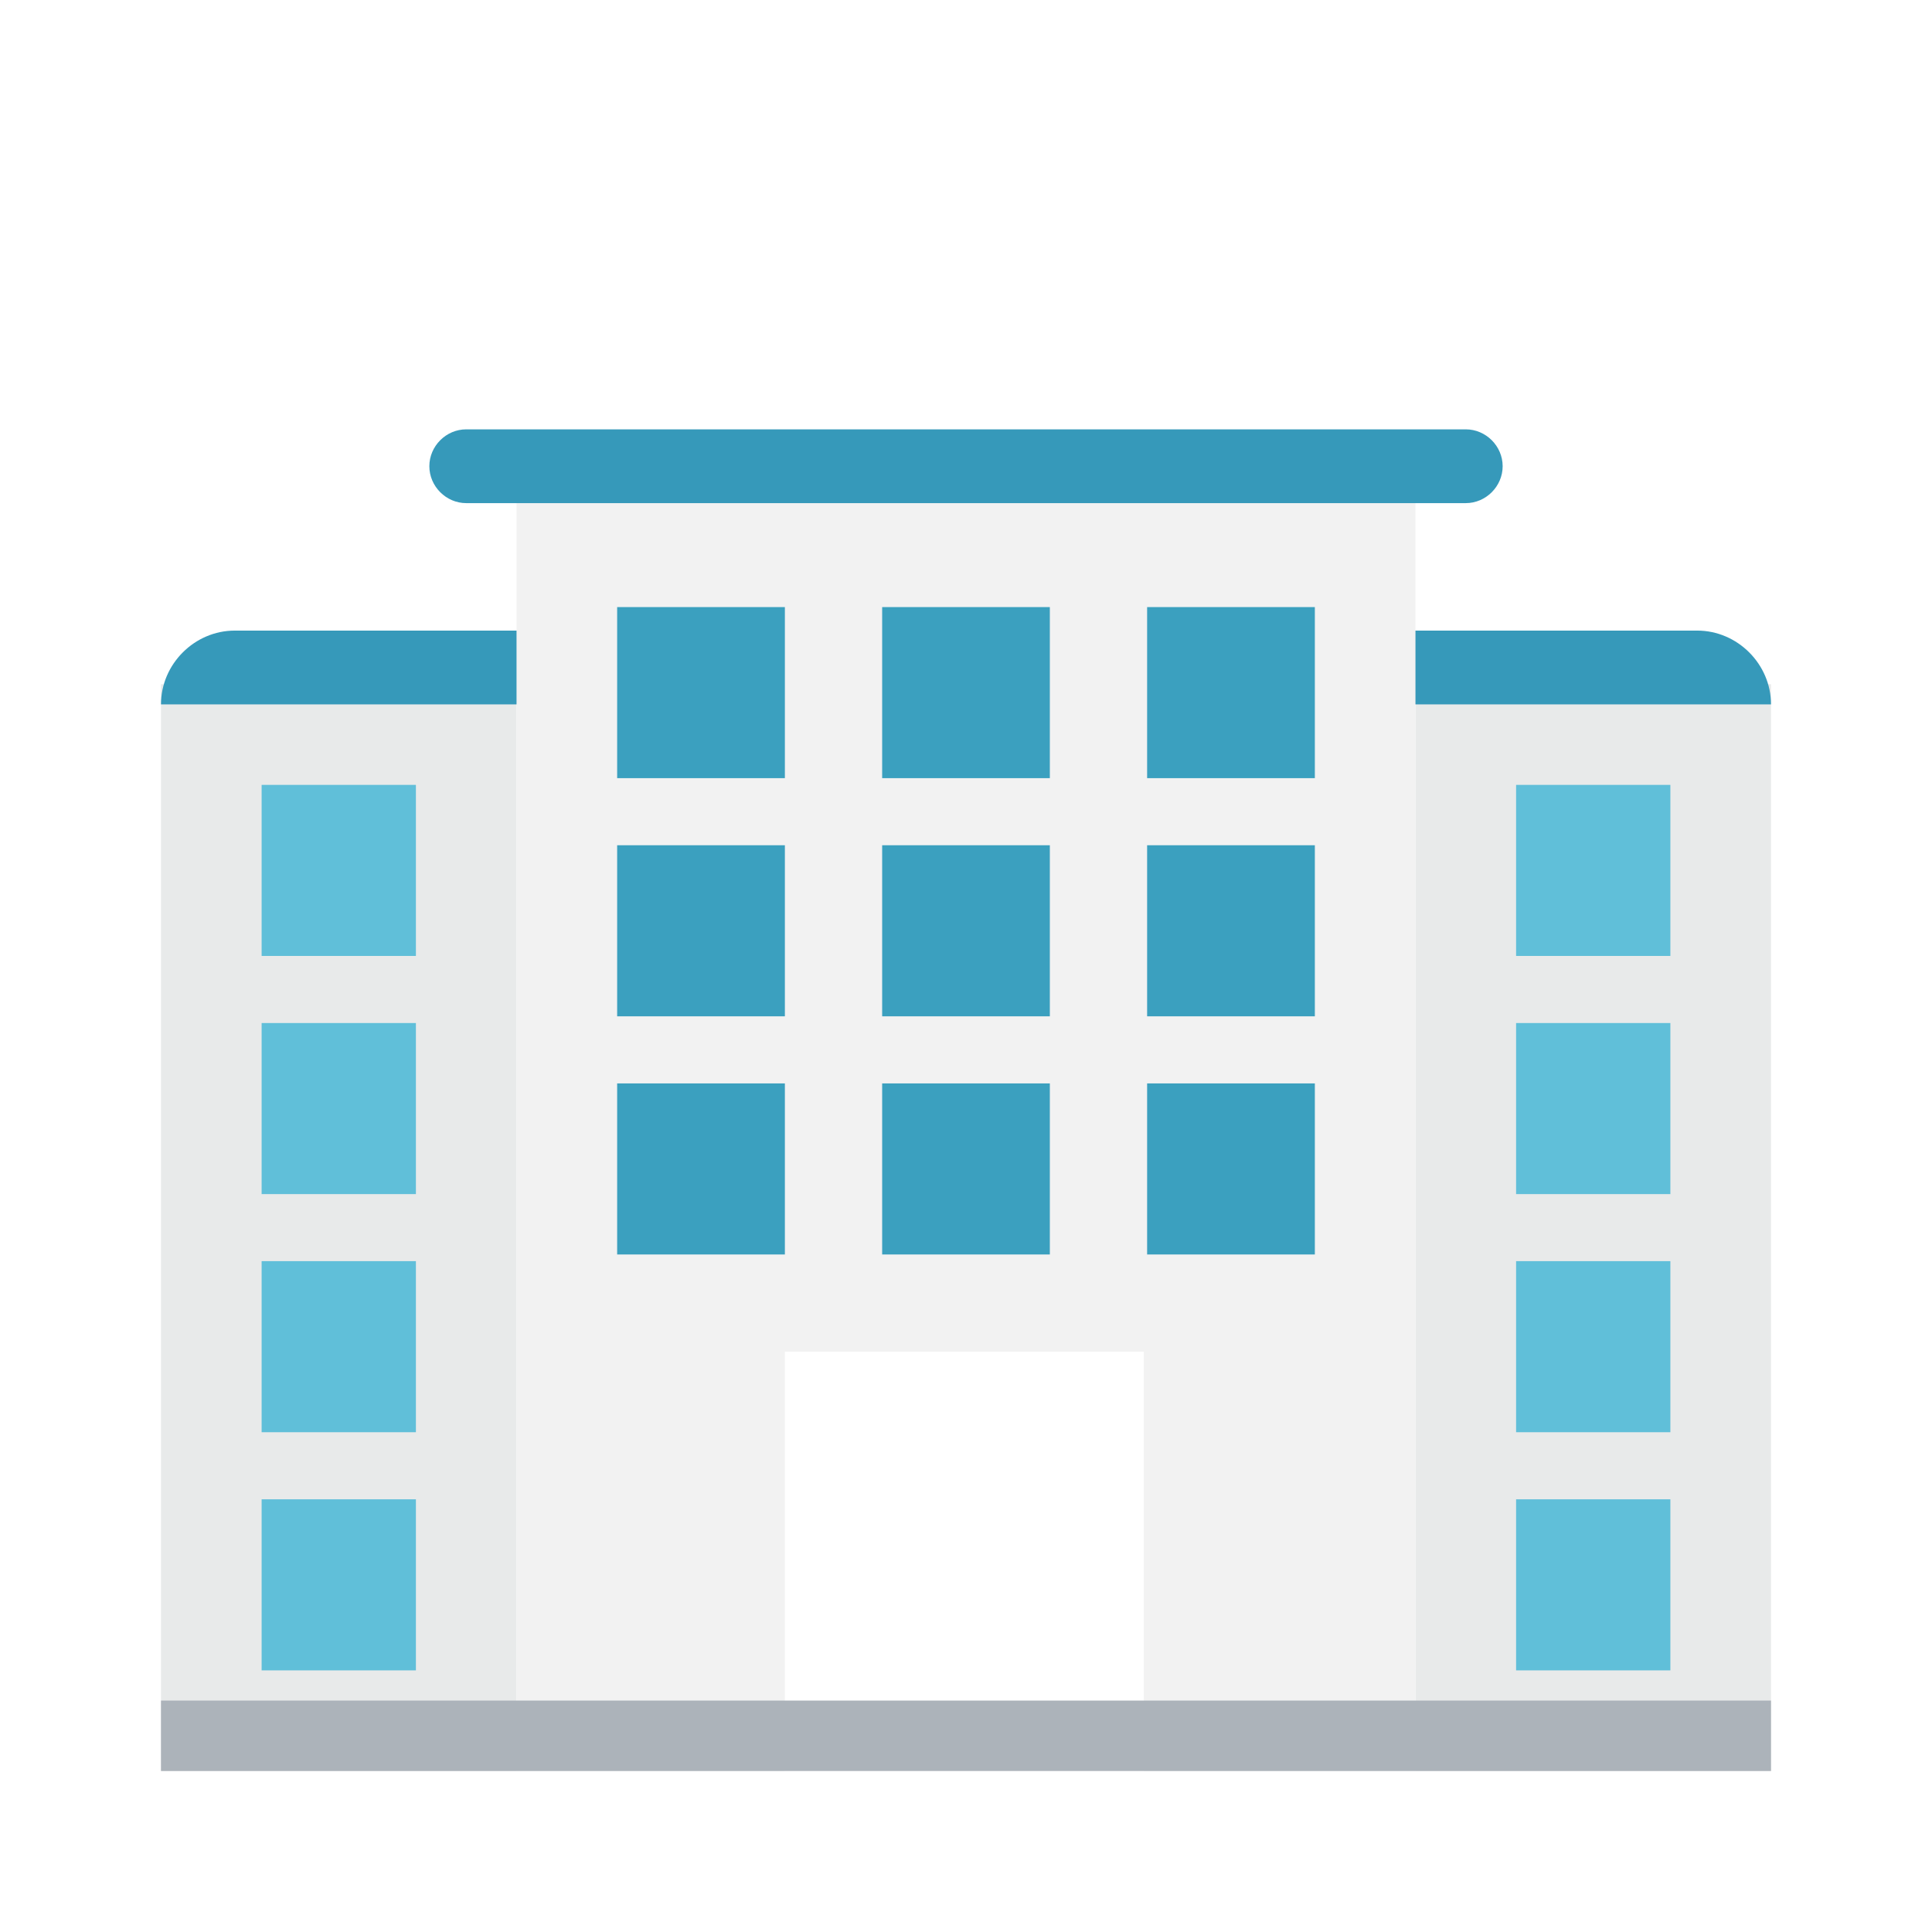 <svg width="48" height="48" viewBox="0 0 48 48" fill="none" xmlns="http://www.w3.org/2000/svg">
<g id="hotel" clip-path="url(#clip0_12_4971)" filter="url(#filter0_d_12_4971)">
<g id="Group">
<path id="Vector" d="M12.833 13H4V40H12.833V13Z" fill="#E8EAEA"/>
<path id="Vector_2" d="M44 13H35.167V40H44V13Z" fill="#E8EAEA"/>
</g>
<path id="Vector_3" d="M4 13.5H44C44 12.5 43.167 11.667 42.167 11.667H5.833C4.833 11.667 4 12.5 4 13.5Z" fill="#3699BA"/>
<path id="Vector_4" d="M35.167 8.5H12.833V40H35.167V8.5Z" fill="#F2F2F2"/>
<path id="Vector_5" d="M36.417 6.667H11.583C11.083 6.667 10.667 7.083 10.667 7.583C10.667 8.083 11.083 8.5 11.583 8.5H36.417C36.917 8.5 37.333 8.083 37.333 7.583C37.333 7.083 36.917 6.667 36.417 6.667Z" fill="#3699BA"/>
<g id="Group_2">
<path id="Vector_6" d="M10.333 15.5H6.5V19.75H10.333V15.5Z" fill="#48B7D6" fill-opacity="0.84"/>
<path id="Vector_7" d="M10.333 21.417H6.5V25.667H10.333V21.417Z" fill="#48B7D6" fill-opacity="0.84"/>
<path id="Vector_8" d="M10.333 27.333H6.5V31.583H10.333V27.333Z" fill="#48B7D6" fill-opacity="0.84"/>
<path id="Vector_9" d="M10.333 33.25H6.5V37.5H10.333V33.25Z" fill="#48B7D6" fill-opacity="0.84"/>
<path id="Vector_10" d="M41.5 15.5H37.667V19.75H41.5V15.5Z" fill="#48B7D6" fill-opacity="0.84"/>
<path id="Vector_11" d="M41.5 21.417H37.667V25.667H41.5V21.417Z" fill="#48B7D6" fill-opacity="0.84"/>
<path id="Vector_12" d="M41.5 27.333H37.667V31.583H41.5V27.333Z" fill="#48B7D6" fill-opacity="0.84"/>
<path id="Vector_13" d="M41.5 33.25H37.667V37.5H41.5V33.25Z" fill="#48B7D6" fill-opacity="0.84"/>
</g>
<path id="Vector_14" d="M19.5 22.917H15.333V27.167H19.5V22.917Z" fill="#3BA0BF"/>
<path id="Vector_15" d="M28.417 29.583H19.5V40H28.417V29.583Z" fill="white"/>
<path id="Vector_16" d="M44 38.25H4V40H44V38.25Z" fill="#ACB3BA"/>
<g id="Group_3">
<path id="Vector_17" d="M19.5 11.083H15.333V15.333H19.5V11.083Z" fill="#3BA0BF"/>
<path id="Vector_18" d="M19.5 17H15.333V21.25H19.5V17Z" fill="#3BA0BF"/>
<path id="Vector_19" d="M26.083 11.083H21.917V15.333H26.083V11.083Z" fill="#3BA0BF"/>
<path id="Vector_20" d="M26.083 17H21.917V21.25H26.083V17Z" fill="#3BA0BF"/>
<path id="Vector_21" d="M26.083 22.917H21.917V27.167H26.083V22.917Z" fill="#3BA0BF"/>
<path id="Vector_22" d="M32.667 11.083H28.5V15.333H32.667V11.083Z" fill="#3BA0BF"/>
<path id="Vector_23" d="M32.667 17H28.5V21.25H32.667V17Z" fill="#3BA0BF"/>
<path id="Vector_24" d="M32.667 22.917H28.5V27.167H32.667V22.917Z" fill="#3BA0BF"/>
</g>
</g>
<defs>
<filter id="filter0_d_12_4971" x="0" y="0" width="48" height="48" filterUnits="userSpaceOnUse" color-interpolation-filters="sRGB">
<feFlood flood-opacity="0" result="BackgroundImageFix"/>
<feColorMatrix in="SourceAlpha" type="matrix" values="0 0 0 0 0 0 0 0 0 0 0 0 0 0 0 0 0 0 127 0" result="hardAlpha"/>
<feOffset dy="4"/>
<feGaussianBlur stdDeviation="2"/>
<feComposite in2="hardAlpha" operator="out"/>
<feColorMatrix type="matrix" values="0 0 0 0 0 0 0 0 0 0 0 0 0 0 0 0 0 0 0.25 0"/>
<feBlend mode="normal" in2="BackgroundImageFix" result="effect1_dropShadow_12_4971"/>
<feBlend mode="normal" in="SourceGraphic" in2="effect1_dropShadow_12_4971" result="shape"/>
</filter>
<clipPath id="clip0_12_4971">
<rect width="40" height="40" fill="white" transform="translate(4)"/>
</clipPath>
</defs>
</svg>
